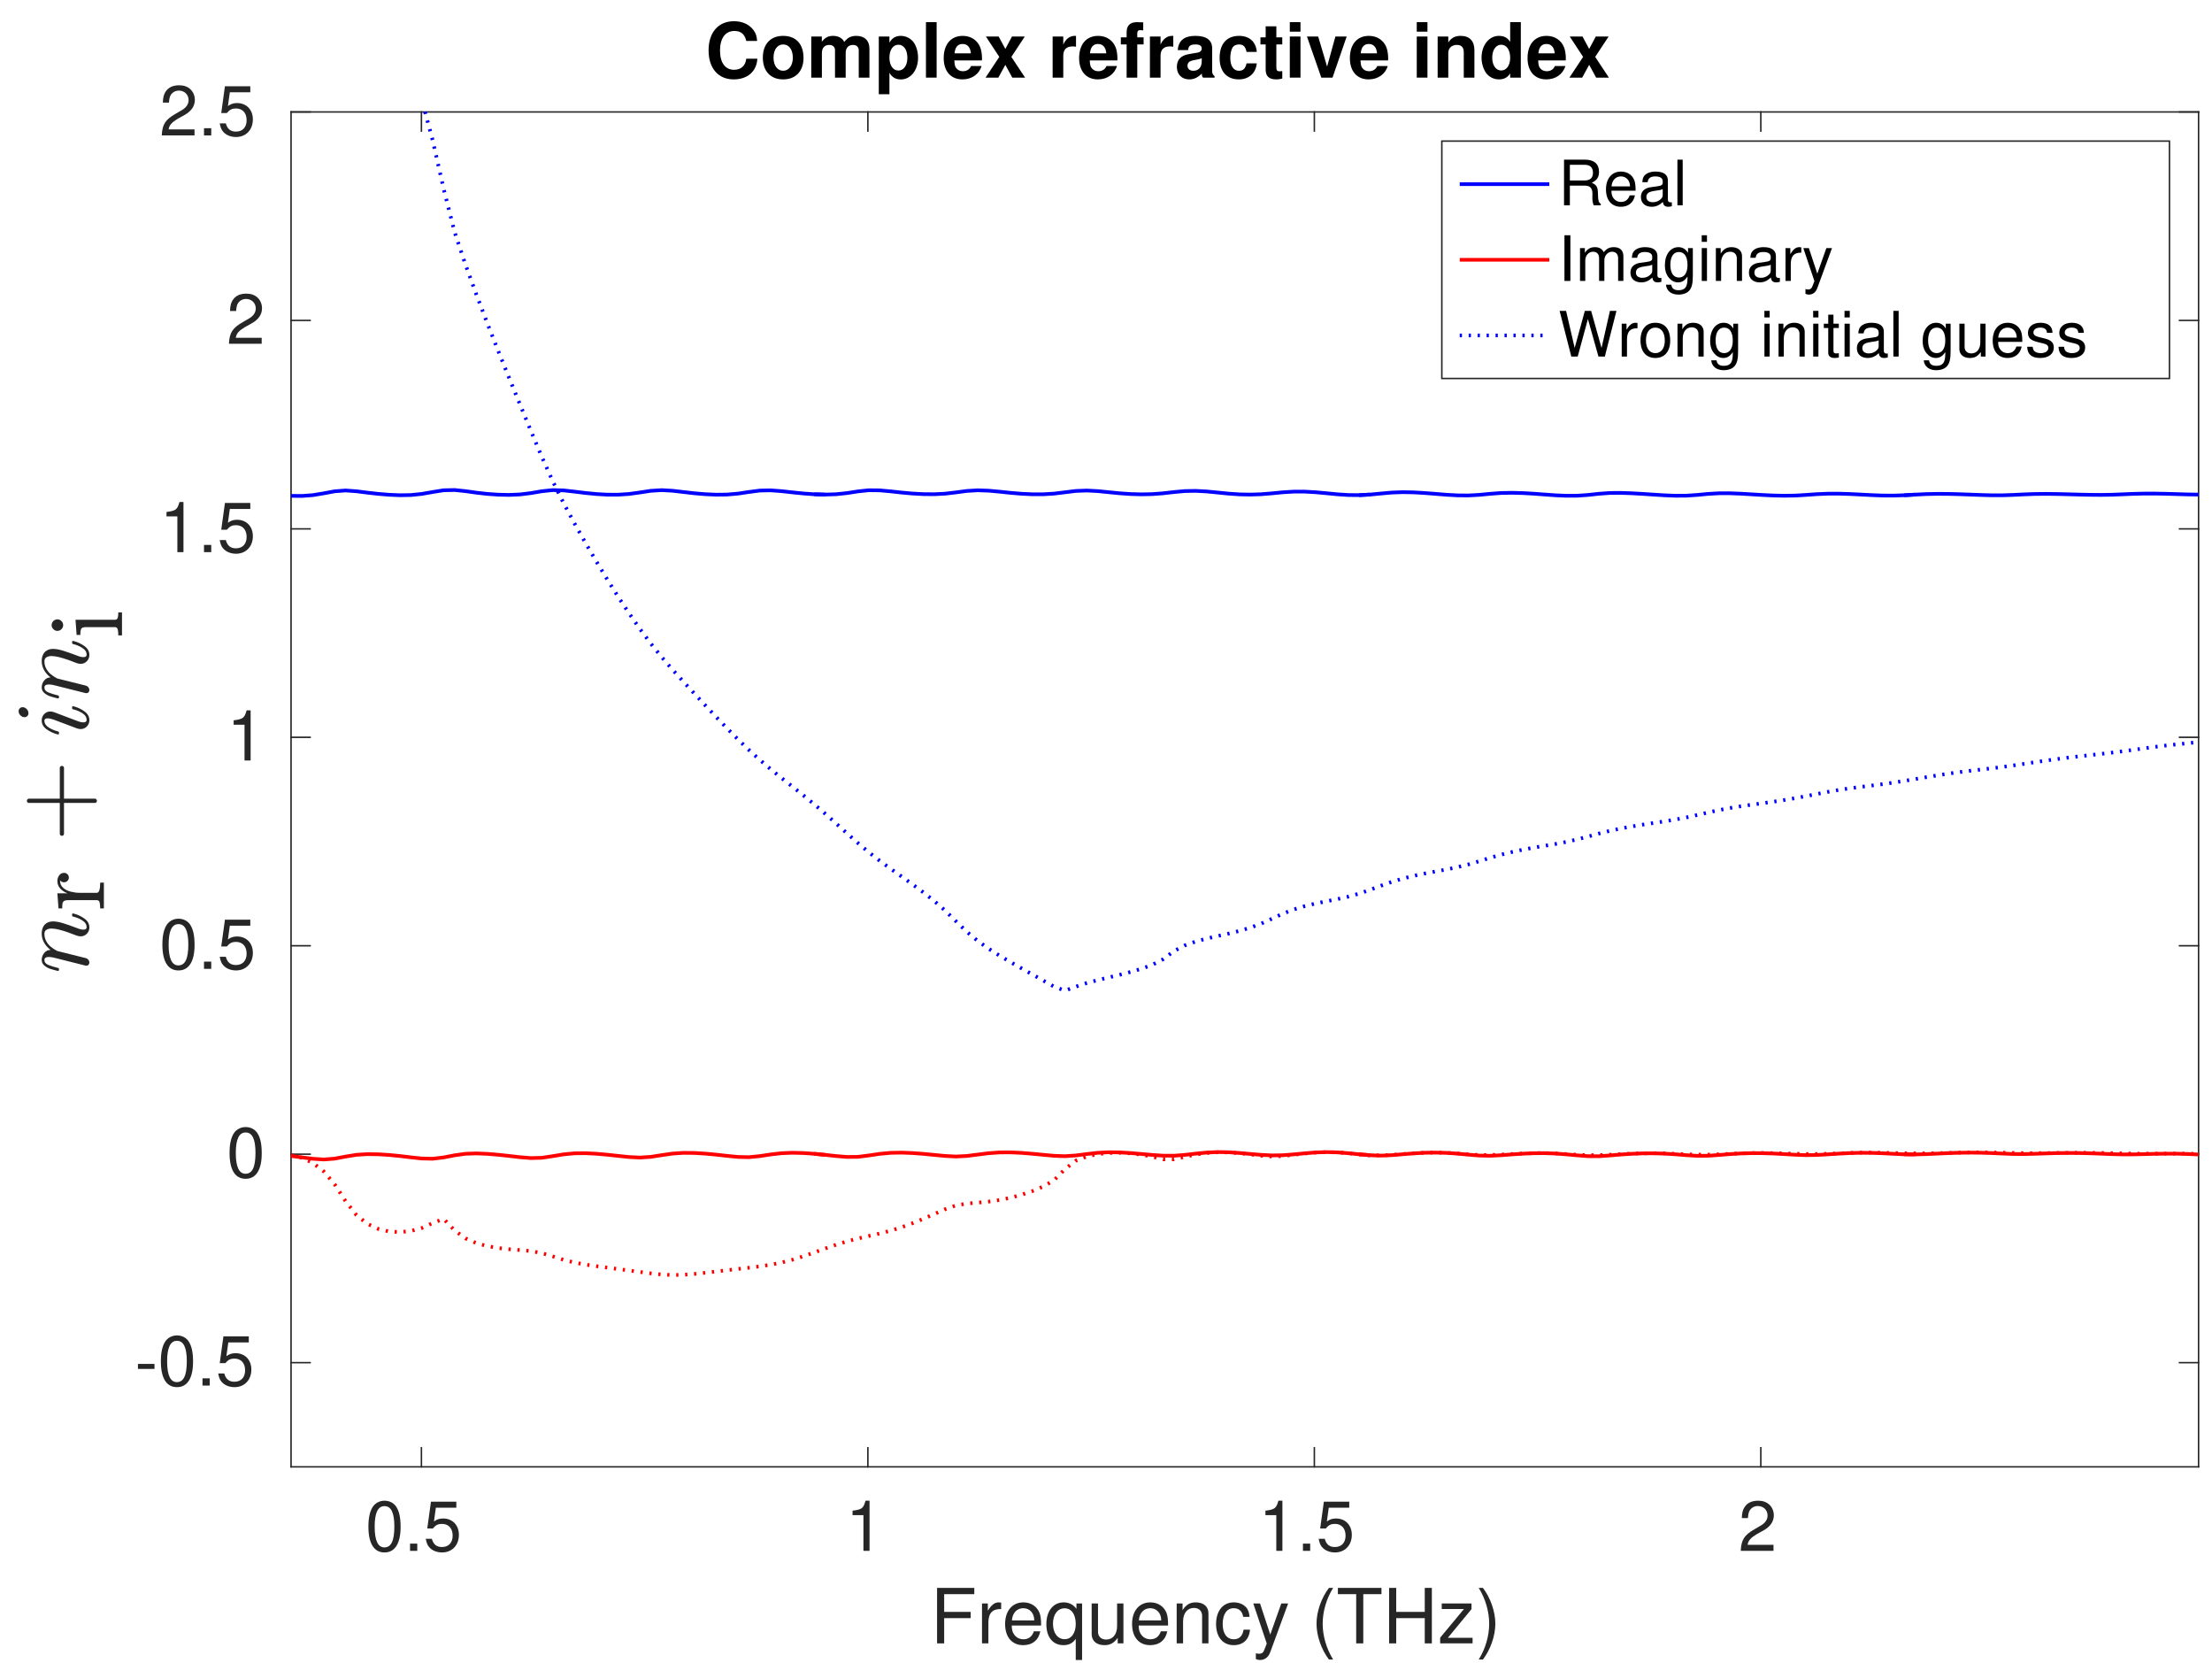 <?xml version="1.0" encoding="UTF-8"?>
<svg xmlns="http://www.w3.org/2000/svg" xmlns:xlink="http://www.w3.org/1999/xlink" width="741" height="557" viewBox="0 0 741 557">
<rect x="0" y="0" width="741" height="557" fill="#333333" stroke="none"/>
<defs>
<g>
<g id="glyph-0-0">
</g>
<g id="glyph-0-1">
<path d="M 6.391 -16.797 C 4.859 -16.797 3.469 -16.094 2.609 -14.969 C 1.531 -13.469 1 -11.25 1 -8.125 C 1 -2.469 2.859 0.531 6.391 0.531 C 9.875 0.531 11.781 -2.469 11.781 -8 C 11.781 -11.25 11.281 -13.422 10.188 -14.969 C 9.328 -16.125 7.953 -16.797 6.391 -16.797 Z M 6.391 -14.984 C 8.609 -14.984 9.688 -12.734 9.688 -8.172 C 9.688 -3.391 8.625 -1.156 6.344 -1.156 C 4.188 -1.156 3.094 -3.484 3.094 -8.109 C 3.094 -12.734 4.188 -14.984 6.391 -14.984 Z M 6.391 -14.984 "/>
</g>
<g id="glyph-0-2">
<path d="M 4.438 -2.422 L 2.016 -2.422 L 2.016 0 L 4.438 0 Z M 4.438 -2.422 "/>
</g>
<g id="glyph-0-3">
<path d="M 11.062 -16.469 L 2.562 -16.469 L 1.328 -7.5 L 3.203 -7.5 C 4.156 -8.641 4.953 -9.031 6.25 -9.031 C 8.469 -9.031 9.828 -7.531 9.828 -5.094 C 9.828 -2.719 8.469 -1.281 6.234 -1.281 C 4.438 -1.281 3.344 -2.188 2.859 -4.047 L 0.812 -4.047 C 1.094 -2.688 1.328 -2.047 1.812 -1.438 C 2.75 -0.188 4.422 0.531 6.281 0.531 C 9.609 0.531 11.922 -1.875 11.922 -5.359 C 11.922 -8.625 9.766 -10.844 6.609 -10.844 C 5.438 -10.844 4.516 -10.547 3.562 -9.844 L 4.203 -14.453 L 11.062 -14.453 Z M 11.062 -16.469 "/>
</g>
<g id="glyph-0-4">
<path d="M 6.016 -11.969 L 6.016 0 L 8.062 0 L 8.062 -16.797 L 6.719 -16.797 C 6 -14.219 5.531 -13.875 2.375 -13.453 L 2.375 -11.969 Z M 6.016 -11.969 "/>
</g>
<g id="glyph-0-5">
<path d="M 11.766 -2.016 L 3.094 -2.016 C 3.297 -3.422 4.047 -4.297 6.062 -5.531 L 8.391 -6.828 C 10.688 -8.109 11.875 -9.828 11.875 -11.891 C 11.875 -13.297 11.328 -14.594 10.344 -15.5 C 9.375 -16.375 8.156 -16.797 6.609 -16.797 C 4.516 -16.797 2.953 -16.062 2.047 -14.609 C 1.469 -13.734 1.203 -12.688 1.156 -10.984 L 3.203 -10.984 C 3.281 -12.125 3.422 -12.797 3.703 -13.359 C 4.234 -14.375 5.297 -15.016 6.531 -15.016 C 8.391 -15.016 9.781 -13.656 9.781 -11.844 C 9.781 -10.5 9.016 -9.344 7.562 -8.5 L 5.422 -7.25 C 1.969 -5.281 0.969 -3.688 0.797 -0.016 L 11.766 -0.016 Z M 11.766 -2.016 "/>
</g>
<g id="glyph-0-6">
<path d="M 6.609 -7.25 L 1.062 -7.25 L 1.062 -5.578 L 6.609 -5.578 Z M 6.609 -7.25 "/>
</g>
<g id="glyph-1-0">
</g>
<g id="glyph-1-1">
<path d="M 4.672 -8.453 L 13.547 -8.453 L 13.547 -10.547 L 4.672 -10.547 L 4.672 -16.484 L 14.766 -16.484 L 14.766 -18.578 L 2.297 -18.578 L 2.297 0 L 4.672 0 Z M 4.672 -8.453 "/>
</g>
<g id="glyph-1-2">
<path d="M 1.766 -13.359 L 1.766 0 L 3.906 0 L 3.906 -6.938 C 3.922 -10.141 5.25 -11.562 8.188 -11.5 L 8.188 -13.656 C 7.828 -13.703 7.625 -13.734 7.375 -13.734 C 6 -13.734 4.953 -12.922 3.719 -10.938 L 3.719 -13.359 Z M 1.766 -13.359 "/>
</g>
<g id="glyph-1-3">
<path d="M 13.078 -5.969 C 13.078 -8 12.922 -9.219 12.547 -10.219 C 11.672 -12.406 9.641 -13.734 7.141 -13.734 C 3.422 -13.734 1.016 -10.906 1.016 -6.5 C 1.016 -2.094 3.312 0.594 7.094 0.594 C 10.156 0.594 12.266 -1.141 12.797 -4.047 L 10.656 -4.047 C 10.078 -2.297 8.875 -1.375 7.172 -1.375 C 5.812 -1.375 4.672 -1.984 3.953 -3.109 C 3.438 -3.875 3.266 -4.641 3.234 -5.969 Z M 3.297 -7.703 C 3.469 -10.172 4.969 -11.781 7.109 -11.781 C 9.281 -11.781 10.781 -10.094 10.781 -7.703 Z M 3.297 -7.703 "/>
</g>
<g id="glyph-1-4">
<path d="M 12.625 5.562 L 12.625 -13.359 L 10.734 -13.359 L 10.734 -11.562 C 9.734 -12.969 8.234 -13.734 6.484 -13.734 C 2.953 -13.734 0.656 -10.859 0.656 -6.422 C 0.656 -2.094 2.828 0.594 6.375 0.594 C 8.234 0.594 9.516 -0.078 10.5 -1.531 L 10.5 5.562 Z M 6.781 -11.75 C 9.047 -11.75 10.5 -9.734 10.5 -6.5 C 10.5 -3.438 9.031 -1.406 6.781 -1.406 C 4.438 -1.406 2.875 -3.469 2.875 -6.578 C 2.875 -9.688 4.438 -11.75 6.781 -11.75 Z M 6.781 -11.75 "/>
</g>
<g id="glyph-1-5">
<path d="M 12.297 0 L 12.297 -13.359 L 10.172 -13.359 L 10.172 -5.781 C 10.172 -3.062 8.75 -1.281 6.531 -1.281 C 4.844 -1.281 3.781 -2.297 3.781 -3.906 L 3.781 -13.359 L 1.656 -13.359 L 1.656 -3.062 C 1.656 -0.844 3.312 0.594 5.922 0.594 C 7.875 0.594 9.125 -0.109 10.375 -1.859 L 10.375 0 Z M 12.297 0 "/>
</g>
<g id="glyph-1-6">
<path d="M 1.781 -13.359 L 1.781 0 L 3.922 0 L 3.922 -7.359 C 3.922 -10.094 5.359 -11.875 7.547 -11.875 C 9.234 -11.875 10.297 -10.859 10.297 -9.25 L 10.297 0 L 12.422 0 L 12.422 -10.094 C 12.422 -12.312 10.766 -13.734 8.188 -13.734 C 6.203 -13.734 4.922 -12.969 3.75 -11.109 L 3.75 -13.359 Z M 1.781 -13.359 "/>
</g>
<g id="glyph-1-7">
<path d="M 12.016 -8.875 C 11.906 -10.172 11.625 -11.016 11.125 -11.75 C 10.203 -13 8.594 -13.734 6.734 -13.734 C 3.109 -13.734 0.797 -10.875 0.797 -6.453 C 0.797 -2.141 3.078 0.594 6.703 0.594 C 9.891 0.594 11.906 -1.328 12.156 -4.594 L 10.016 -4.594 C 9.672 -2.453 8.562 -1.375 6.75 -1.375 C 4.406 -1.375 3.016 -3.281 3.016 -6.453 C 3.016 -9.781 4.391 -11.781 6.703 -11.781 C 8.484 -11.781 9.609 -10.734 9.875 -8.875 Z M 12.016 -8.875 "/>
</g>
<g id="glyph-1-8">
<path d="M 9.891 -13.359 L 6.203 -2.953 L 2.781 -13.359 L 0.516 -13.359 L 5.031 0.047 L 4.203 2.172 C 3.844 3.109 3.391 3.469 2.5 3.469 C 2.141 3.469 1.844 3.422 1.375 3.312 L 1.375 5.219 C 1.812 5.453 2.25 5.562 2.812 5.562 C 3.5 5.562 4.234 5.328 4.797 4.922 C 5.453 4.438 5.844 3.875 6.25 2.797 L 12.188 -13.359 Z M 9.891 -13.359 "/>
</g>
<g id="glyph-1-9">
</g>
<g id="glyph-1-10">
<path d="M 6.016 -18.578 C 3.469 -15.234 1.859 -10.594 1.859 -6.594 C 1.859 -2.578 3.469 2.062 6.016 5.406 L 7.422 5.406 C 5.172 1.766 3.922 -2.516 3.922 -6.594 C 3.922 -10.656 5.172 -14.953 7.422 -18.578 Z M 6.016 -18.578 "/>
</g>
<g id="glyph-1-11">
<path d="M 9.031 -16.484 L 15.125 -16.484 L 15.125 -18.578 L 0.531 -18.578 L 0.531 -16.484 L 6.656 -16.484 L 6.656 0 L 9.031 0 Z M 9.031 -16.484 "/>
</g>
<g id="glyph-1-12">
<path d="M 14.047 -8.453 L 14.047 0 L 16.422 0 L 16.422 -18.578 L 14.047 -18.578 L 14.047 -10.547 L 4.484 -10.547 L 4.484 -18.578 L 2.109 -18.578 L 2.109 0 L 4.484 0 L 4.484 -8.453 Z M 14.047 -8.453 "/>
</g>
<g id="glyph-1-13">
<path d="M 11.297 -13.359 L 1.328 -13.359 L 1.328 -11.5 L 8.766 -11.5 L 0.797 -1.906 L 0.797 0 L 11.656 0 L 11.656 -1.859 L 3.359 -1.859 L 11.297 -11.469 Z M 11.297 -13.359 "/>
</g>
<g id="glyph-1-14">
<path d="M 2.375 5.406 C 4.922 2.062 6.531 -2.578 6.531 -6.578 C 6.531 -10.594 4.922 -15.234 2.375 -18.578 L 0.969 -18.578 C 3.219 -14.938 4.469 -10.656 4.469 -6.578 C 4.469 -2.516 3.219 1.781 0.969 5.406 Z M 2.375 5.406 "/>
</g>
<g id="glyph-2-0">
<path d="M 0 -1.172 L -23.5 -1.172 L -23.5 -10.531 L 0 -10.531 Z M -1.172 -2.344 L -1.172 -9.359 L -22.328 -9.359 L -22.328 -2.344 Z M -1.172 -2.344 "/>
</g>
<g id="glyph-2-1">
<path d="M -0.609 -2.719 C -0.742 -2.719 -0.844 -2.727 -0.906 -2.75 L -11.422 -5.391 C -12.078 -5.555 -12.656 -5.641 -13.156 -5.641 C -14.164 -5.641 -14.672 -5.297 -14.672 -4.609 C -14.672 -3.879 -14.227 -3.332 -13.344 -2.969 C -12.469 -2.613 -11.359 -2.27 -10.016 -1.938 C -9.953 -1.938 -9.898 -1.898 -9.859 -1.828 C -9.816 -1.766 -9.797 -1.707 -9.797 -1.656 L -9.797 -1.234 C -9.797 -1.16 -9.836 -1.094 -9.922 -1.031 C -10.004 -0.977 -10.082 -0.953 -10.156 -0.953 C -11.176 -1.203 -12.039 -1.441 -12.75 -1.672 C -13.469 -1.91 -14.117 -2.281 -14.703 -2.781 C -15.285 -3.281 -15.578 -3.898 -15.578 -4.641 C -15.578 -5.523 -15.297 -6.305 -14.734 -6.984 C -14.18 -7.66 -13.473 -8 -12.609 -8 C -13.535 -8.695 -14.258 -9.516 -14.781 -10.453 C -15.312 -11.398 -15.578 -12.398 -15.578 -13.453 C -15.578 -14.285 -15.43 -15.004 -15.141 -15.609 C -14.859 -16.223 -14.426 -16.695 -13.844 -17.031 C -13.27 -17.375 -12.578 -17.547 -11.766 -17.547 C -10.805 -17.547 -9.645 -17.332 -8.281 -16.906 C -6.914 -16.477 -5.391 -15.941 -3.703 -15.297 C -2.93 -14.961 -2.223 -14.797 -1.578 -14.797 C -0.879 -14.797 -0.531 -15.066 -0.531 -15.609 C -0.531 -16.523 -1.023 -17.289 -2.016 -17.906 C -3.004 -18.52 -4.062 -18.953 -5.188 -19.203 C -5.32 -19.242 -5.391 -19.344 -5.391 -19.5 L -5.391 -19.906 C -5.391 -20 -5.359 -20.078 -5.297 -20.141 C -5.242 -20.203 -5.172 -20.234 -5.078 -20.234 C -5.055 -20.234 -5.02 -20.223 -4.969 -20.203 C -3.645 -19.879 -2.422 -19.316 -1.297 -18.516 C -0.172 -17.723 0.391 -16.727 0.391 -15.531 C 0.391 -14.707 0.109 -14.004 -0.453 -13.422 C -1.023 -12.836 -1.719 -12.547 -2.531 -12.547 C -2.969 -12.547 -3.426 -12.633 -3.906 -12.812 C -4.676 -13.113 -5.594 -13.457 -6.656 -13.844 C -7.727 -14.227 -8.75 -14.539 -9.719 -14.781 C -10.695 -15.031 -11.562 -15.156 -12.312 -15.156 C -12.957 -15.156 -13.508 -15.02 -13.969 -14.75 C -14.438 -14.477 -14.672 -14.023 -14.672 -13.391 C -14.672 -12.523 -14.477 -11.727 -14.094 -11 C -13.719 -10.281 -13.219 -9.648 -12.594 -9.109 C -11.969 -8.578 -11.223 -8.086 -10.359 -7.641 L -0.781 -5.25 C -0.457 -5.164 -0.18 -4.984 0.047 -4.703 C 0.273 -4.422 0.391 -4.109 0.391 -3.766 C 0.391 -3.484 0.297 -3.238 0.109 -3.031 C -0.066 -2.82 -0.305 -2.719 -0.609 -2.719 Z M -0.609 -2.719 "/>
</g>
<g id="glyph-2-2">
<path d="M -2.531 -2.75 C -2.969 -2.75 -3.426 -2.844 -3.906 -3.031 L -11.5 -5.891 C -12.352 -6.191 -13.055 -6.344 -13.609 -6.344 C -14.316 -6.344 -14.672 -6.086 -14.672 -5.578 C -14.672 -4.648 -14.191 -3.883 -13.234 -3.281 C -12.273 -2.676 -11.203 -2.227 -10.016 -1.938 C -9.867 -1.895 -9.797 -1.801 -9.797 -1.656 L -9.797 -1.234 C -9.797 -1.047 -9.906 -0.953 -10.125 -0.953 L -10.219 -0.953 C -11.625 -1.328 -12.867 -1.906 -13.953 -2.688 C -15.035 -3.469 -15.578 -4.453 -15.578 -5.641 C -15.578 -6.484 -15.301 -7.191 -14.75 -7.766 C -14.195 -8.348 -13.5 -8.641 -12.656 -8.641 C -12.219 -8.641 -11.758 -8.539 -11.281 -8.344 L -3.703 -5.484 C -2.922 -5.16 -2.211 -5 -1.578 -5 C -0.879 -5 -0.531 -5.27 -0.531 -5.812 C -0.531 -6.727 -1.02 -7.492 -2 -8.109 C -2.988 -8.723 -4.051 -9.156 -5.188 -9.406 C -5.32 -9.457 -5.391 -9.551 -5.391 -9.688 L -5.391 -10.109 C -5.391 -10.203 -5.359 -10.273 -5.297 -10.328 C -5.234 -10.391 -5.16 -10.422 -5.078 -10.422 C -5.055 -10.422 -5.02 -10.41 -4.969 -10.391 C -3.645 -10.066 -2.422 -9.504 -1.297 -8.703 C -0.172 -7.91 0.391 -6.926 0.391 -5.75 C 0.391 -4.914 0.109 -4.207 -0.453 -3.625 C -1.023 -3.039 -1.719 -2.75 -2.531 -2.75 Z M -21.359 -6.734 C -21.848 -6.734 -22.297 -6.938 -22.703 -7.344 C -23.109 -7.758 -23.312 -8.211 -23.312 -8.703 C -23.312 -9.109 -23.188 -9.438 -22.938 -9.688 C -22.688 -9.945 -22.375 -10.078 -22 -10.078 C -21.469 -10.078 -21.004 -9.867 -20.609 -9.453 C -20.211 -9.035 -20.016 -8.57 -20.016 -8.062 C -20.016 -7.688 -20.145 -7.367 -20.406 -7.109 C -20.664 -6.859 -20.984 -6.734 -21.359 -6.734 Z M -21.359 -6.734 "/>
</g>
<g id="glyph-3-0">
<path d="M 0 -1.172 L -23.5 -1.172 L -23.5 -10.531 L 0 -10.531 Z M -1.172 -2.344 L -1.172 -9.359 L -22.328 -9.359 L -22.328 -2.344 Z M -1.172 -2.344 "/>
</g>
<g id="glyph-3-1">
<path d="M 0 -0.906 L -1.234 -0.906 C -1.234 -1.707 -1.297 -2.367 -1.422 -2.891 C -1.555 -3.41 -1.867 -3.672 -2.359 -3.672 L -11.984 -3.672 C -12.609 -3.672 -13.062 -3.57 -13.344 -3.375 C -13.625 -3.188 -13.797 -2.914 -13.859 -2.562 C -13.922 -2.207 -13.953 -1.656 -13.953 -0.906 L -15.203 -0.906 L -15.578 -5.953 L -12.141 -5.953 C -13.16 -6.328 -13.988 -6.863 -14.625 -7.562 C -15.258 -8.27 -15.578 -9.117 -15.578 -10.109 C -15.578 -10.816 -15.367 -11.441 -14.953 -11.984 C -14.547 -12.535 -14.004 -12.812 -13.328 -12.812 C -12.898 -12.812 -12.523 -12.66 -12.203 -12.359 C -11.891 -12.055 -11.734 -11.68 -11.734 -11.234 C -11.734 -10.797 -11.891 -10.422 -12.203 -10.109 C -12.516 -9.805 -12.891 -9.656 -13.328 -9.656 C -13.953 -9.656 -14.398 -9.879 -14.672 -10.328 L -14.672 -10.109 C -14.672 -9.16 -14.32 -8.383 -13.625 -7.781 C -12.938 -7.176 -12.082 -6.75 -11.062 -6.5 C -10.039 -6.25 -9.066 -6.125 -8.141 -6.125 L -2.359 -6.125 C -1.609 -6.125 -1.234 -7.266 -1.234 -9.547 L 0 -9.547 Z M 0 -0.906 "/>
</g>
<g id="glyph-3-2">
<path d="M -8.109 -2.656 C -8.109 -2.457 -8.18 -2.297 -8.328 -2.172 C -8.473 -2.047 -8.633 -1.984 -8.812 -1.984 C -8.988 -1.984 -9.148 -2.047 -9.297 -2.172 C -9.441 -2.297 -9.516 -2.457 -9.516 -2.656 L -9.516 -13 L -19.922 -13 C -20.098 -13 -20.242 -13.066 -20.359 -13.203 C -20.484 -13.348 -20.547 -13.52 -20.547 -13.719 C -20.547 -13.883 -20.484 -14.039 -20.359 -14.188 C -20.242 -14.344 -20.098 -14.422 -19.922 -14.422 L -9.516 -14.422 L -9.516 -24.781 C -9.516 -24.945 -9.441 -25.094 -9.297 -25.219 C -9.148 -25.344 -8.988 -25.406 -8.812 -25.406 C -8.633 -25.406 -8.473 -25.344 -8.328 -25.219 C -8.18 -25.094 -8.109 -24.945 -8.109 -24.781 L -8.109 -14.422 L 2.297 -14.422 C 2.473 -14.422 2.617 -14.344 2.734 -14.188 C 2.859 -14.039 2.922 -13.883 2.922 -13.719 C 2.922 -13.52 2.859 -13.348 2.734 -13.203 C 2.617 -13.066 2.473 -13 2.297 -13 L -8.109 -13 Z M -8.109 -2.656 "/>
</g>
<g id="glyph-3-3">
<path d="M 0 -1.078 L -1.234 -1.078 C -1.234 -1.879 -1.297 -2.539 -1.422 -3.062 C -1.555 -3.582 -1.867 -3.844 -2.359 -3.844 L -11.984 -3.844 C -12.891 -3.844 -13.441 -3.664 -13.641 -3.312 C -13.848 -2.957 -13.953 -2.266 -13.953 -1.234 L -15.203 -1.234 L -15.578 -6.312 L -2.359 -6.312 C -1.867 -6.312 -1.555 -6.535 -1.422 -6.984 C -1.297 -7.43 -1.234 -8.031 -1.234 -8.781 L 0 -8.781 Z M -21.641 -2.578 C -22.148 -2.578 -22.598 -2.77 -22.984 -3.156 C -23.379 -3.551 -23.578 -4 -23.578 -4.5 C -23.578 -4.832 -23.488 -5.156 -23.312 -5.469 C -23.145 -5.781 -22.906 -6.02 -22.594 -6.188 C -22.289 -6.363 -21.973 -6.453 -21.641 -6.453 C -21.129 -6.453 -20.676 -6.254 -20.281 -5.859 C -19.895 -5.473 -19.703 -5.02 -19.703 -4.5 C -19.703 -4 -19.895 -3.551 -20.281 -3.156 C -20.676 -2.77 -21.129 -2.578 -21.641 -2.578 Z M -21.641 -2.578 "/>
</g>
<g id="glyph-4-0">
</g>
<g id="glyph-4-1">
<path d="M 17.391 -12.281 C 17.266 -13.891 16.938 -14.906 16.141 -15.953 C 14.719 -17.844 12.422 -18.891 9.641 -18.891 C 4.391 -18.891 1.125 -15.141 1.125 -9.125 C 1.125 -3.141 4.359 0.594 9.531 0.594 C 14.172 0.594 17.234 -2.094 17.469 -6.344 L 13.75 -6.344 C 13.484 -3.969 12.016 -2.625 9.641 -2.625 C 6.688 -2.625 4.953 -5.016 4.953 -9.078 C 4.953 -13.172 6.75 -15.625 9.766 -15.625 C 11.984 -15.625 13.234 -14.547 13.75 -12.281 Z M 17.391 -12.281 "/>
</g>
<g id="glyph-4-2">
<path d="M 7.672 -13.984 C 3.469 -13.984 0.891 -11.219 0.891 -6.703 C 0.891 -2.172 3.469 0.594 7.703 0.594 C 11.906 0.594 14.516 -2.172 14.516 -6.594 C 14.516 -11.266 11.984 -13.984 7.672 -13.984 Z M 7.703 -11.109 C 9.672 -11.109 10.938 -9.359 10.938 -6.656 C 10.938 -4.078 9.609 -2.297 7.703 -2.297 C 5.766 -2.297 4.469 -4.047 4.469 -6.703 C 4.469 -9.359 5.766 -11.109 7.703 -11.109 Z M 7.703 -11.109 "/>
</g>
<g id="glyph-4-3">
<path d="M 1.531 -13.766 L 1.531 0 L 5.094 0 L 5.094 -8.25 C 5.094 -9.969 6.016 -10.953 7.547 -10.953 C 8.75 -10.953 9.484 -10.266 9.484 -9.172 L 9.484 0 L 13.062 0 L 13.062 -8.25 C 13.062 -9.938 13.969 -10.953 15.5 -10.953 C 16.703 -10.953 17.438 -10.266 17.438 -9.172 L 17.438 0 L 21.016 0 L 21.016 -9.734 C 21.016 -12.406 19.375 -13.984 16.625 -13.984 C 14.859 -13.984 13.672 -13.375 12.594 -11.953 C 11.938 -13.25 10.562 -13.984 8.844 -13.984 C 7.266 -13.984 6.25 -13.484 5.078 -12.047 L 5.078 -13.766 Z M 1.531 -13.766 "/>
</g>
<g id="glyph-4-4">
<path d="M 5.047 -13.766 L 1.484 -13.766 L 1.484 5.562 L 5.047 5.562 L 5.047 -1.625 C 5.922 -0.109 7.141 0.609 8.875 0.609 C 12.188 0.609 14.641 -2.5 14.641 -6.672 C 14.641 -8.609 14.078 -10.547 13.156 -11.828 C 12.234 -13.125 10.531 -13.984 8.875 -13.984 C 7.141 -13.984 5.922 -13.25 5.047 -11.719 Z M 8.062 -11.016 C 9.875 -11.016 11.062 -9.281 11.062 -6.625 C 11.062 -4.109 9.844 -2.375 8.062 -2.375 C 6.25 -2.375 5.047 -4.109 5.047 -6.672 C 5.047 -9.281 6.25 -11.016 8.062 -11.016 Z M 8.062 -11.016 "/>
</g>
<g id="glyph-4-5">
<path d="M 5.281 -18.578 L 1.703 -18.578 L 1.703 0 L 5.281 0 Z M 5.281 -18.578 "/>
</g>
<g id="glyph-4-6">
<path d="M 13.359 -5.766 C 13.391 -6.062 13.391 -6.188 13.391 -6.375 C 13.391 -7.75 13.188 -9.016 12.859 -9.984 C 11.938 -12.484 9.719 -13.984 6.938 -13.984 C 2.984 -13.984 0.562 -11.141 0.562 -6.531 C 0.562 -2.109 2.953 0.594 6.859 0.594 C 9.938 0.594 12.438 -1.141 13.234 -3.875 L 9.719 -3.875 C 9.281 -2.781 8.281 -2.141 6.984 -2.141 C 5.969 -2.141 5.156 -2.578 4.641 -3.344 C 4.312 -3.844 4.188 -4.453 4.125 -5.766 Z M 4.188 -8.125 C 4.406 -10.25 5.297 -11.266 6.891 -11.266 C 8.516 -11.266 9.484 -10.172 9.672 -8.125 Z M 4.188 -8.125 "/>
</g>
<g id="glyph-4-7">
<path d="M 9.047 -6.938 L 13.547 -13.766 L 9.25 -13.766 L 7.031 -9.609 L 4.797 -13.766 L 0.516 -13.766 L 5 -6.938 L 0.406 0 L 4.688 0 L 7.031 -4.281 L 9.359 0 L 13.641 0 Z M 9.047 -6.938 "/>
</g>
<g id="glyph-4-8">
</g>
<g id="glyph-4-9">
<path d="M 1.609 -13.766 L 1.609 0 L 5.172 0 L 5.172 -7.312 C 5.172 -9.406 6.219 -10.453 8.312 -10.453 C 8.703 -10.453 8.953 -10.422 9.438 -10.344 L 9.438 -13.969 C 9.234 -13.984 9.156 -13.984 9 -13.984 C 7.375 -13.984 5.969 -12.922 5.172 -11.062 L 5.172 -13.766 Z M 1.609 -13.766 "/>
</g>
<g id="glyph-4-10">
<path d="M 7.984 -13.484 L 5.859 -13.484 L 5.859 -14.828 C 5.859 -15.547 6.172 -15.906 6.828 -15.906 C 7.172 -15.906 7.5 -15.875 7.859 -15.828 L 7.859 -18.5 C 7.094 -18.547 6.344 -18.578 5.812 -18.578 C 3.438 -18.578 2.297 -17.453 2.297 -15.141 L 2.297 -13.484 L 0.359 -13.484 L 0.359 -11.109 L 2.297 -11.109 L 2.297 0 L 5.859 0 L 5.859 -11.109 L 7.984 -11.109 Z M 7.984 -13.484 "/>
</g>
<g id="glyph-4-11">
<path d="M 13.359 -0.438 C 12.75 -1.016 12.547 -1.422 12.547 -2.109 L 12.547 -9.766 C 12.547 -12.562 10.641 -13.984 6.906 -13.984 C 3.188 -13.984 1.25 -12.406 1.016 -9.219 L 4.469 -9.219 C 4.641 -10.656 5.234 -11.109 6.984 -11.109 C 8.359 -11.109 9.047 -10.656 9.047 -9.734 C 9.047 -9.281 8.828 -8.891 8.438 -8.672 C 7.953 -8.406 7.953 -8.406 6.203 -8.125 L 4.766 -7.875 C 2.047 -7.422 0.719 -6.016 0.719 -3.547 C 0.719 -1.078 2.375 0.594 4.891 0.594 C 6.422 0.594 7.797 -0.047 9.078 -1.375 C 9.078 -0.656 9.156 -0.406 9.484 0 L 13.359 0 Z M 9.047 -5.531 C 9.047 -3.469 8.031 -2.297 6.219 -2.297 C 5.031 -2.297 4.281 -2.938 4.281 -3.953 C 4.281 -5.016 4.844 -5.531 6.328 -5.828 L 7.547 -6.062 C 8.484 -6.25 8.641 -6.297 9.047 -6.5 Z M 9.047 -5.531 "/>
</g>
<g id="glyph-4-12">
<path d="M 13.312 -8.609 C 13.062 -11.984 10.844 -13.984 7.375 -13.984 C 3.234 -13.984 0.859 -11.297 0.859 -6.594 C 0.859 -2.062 3.234 0.594 7.312 0.594 C 10.656 0.594 12.984 -1.484 13.312 -4.766 L 9.891 -4.766 C 9.453 -2.984 8.75 -2.297 7.312 -2.297 C 5.516 -2.297 4.438 -3.906 4.438 -6.594 C 4.438 -7.922 4.688 -9.125 5.125 -9.938 C 5.531 -10.703 6.328 -11.109 7.344 -11.109 C 8.797 -11.109 9.484 -10.422 9.891 -8.609 Z M 13.312 -8.609 "/>
</g>
<g id="glyph-4-13">
<path d="M 7.672 -13.484 L 5.688 -13.484 L 5.688 -17.172 L 2.109 -17.172 L 2.109 -13.484 L 0.359 -13.484 L 0.359 -11.109 L 2.109 -11.109 L 2.109 -2.656 C 2.109 -0.484 3.266 0.594 5.609 0.594 C 6.422 0.594 7.016 0.516 7.672 0.312 L 7.672 -2.188 C 7.312 -2.141 7.141 -2.109 6.859 -2.109 C 5.922 -2.109 5.688 -2.391 5.688 -3.625 L 5.688 -11.109 L 7.672 -11.109 Z M 7.672 -13.484 "/>
</g>
<g id="glyph-4-14">
<path d="M 5.281 -13.766 L 1.703 -13.766 L 1.703 0 L 5.281 0 Z M 5.281 -18.578 L 1.703 -18.578 L 1.703 -15.391 L 5.281 -15.391 Z M 5.281 -18.578 "/>
</g>
<g id="glyph-4-15">
<path d="M 8.922 0 L 13.672 -13.766 L 9.891 -13.766 L 7.109 -3.688 L 4.125 -13.766 L 0.359 -13.766 L 5.172 0 Z M 8.922 0 "/>
</g>
<g id="glyph-4-16">
<path d="M 1.609 -13.766 L 1.609 0 L 5.172 0 L 5.172 -8.25 C 5.172 -9.891 6.297 -10.953 8.062 -10.953 C 9.594 -10.953 10.359 -10.125 10.359 -8.484 L 10.359 0 L 13.922 0 L 13.922 -9.219 C 13.922 -12.281 12.266 -13.984 9.312 -13.984 C 7.453 -13.984 6.203 -13.328 5.172 -11.781 L 5.172 -13.766 Z M 1.609 -13.766 "/>
</g>
<g id="glyph-4-17">
<path d="M 10.328 0 L 13.891 0 L 13.891 -18.578 L 10.328 -18.578 L 10.328 -11.984 C 9.438 -13.359 8.266 -13.984 6.531 -13.984 C 3.234 -13.984 0.734 -10.828 0.734 -6.672 C 0.734 -4.812 1.297 -2.938 2.219 -1.609 C 3.156 -0.25 4.844 0.594 6.531 0.594 C 8.266 0.594 9.438 -0.031 10.328 -1.406 Z M 7.312 -11.016 C 9.125 -11.016 10.328 -9.281 10.328 -6.625 C 10.328 -4.125 9.109 -2.391 7.312 -2.391 C 5.531 -2.391 4.312 -4.156 4.312 -6.672 C 4.312 -9.25 5.531 -11.016 7.312 -11.016 Z M 7.312 -11.016 "/>
</g>
<g id="glyph-5-0">
</g>
<g id="glyph-5-1">
<path d="M 3.906 -6.594 L 8.953 -6.594 C 10.688 -6.594 11.469 -5.75 11.469 -3.859 L 11.438 -2.5 C 11.438 -1.547 11.609 -0.625 11.891 0 L 14.266 0 L 14.266 -0.484 C 13.531 -0.984 13.375 -1.531 13.328 -3.562 C 13.312 -6.078 12.922 -6.844 11.25 -7.547 C 12.984 -8.422 13.672 -9.438 13.672 -11.203 C 13.672 -13.844 12.031 -15.297 9.016 -15.297 L 1.953 -15.297 L 1.953 0 L 3.906 0 Z M 3.906 -8.312 L 3.906 -13.578 L 8.625 -13.578 C 9.719 -13.578 10.359 -13.406 10.844 -12.984 C 11.359 -12.547 11.641 -11.859 11.641 -10.953 C 11.641 -9.125 10.703 -8.312 8.625 -8.312 Z M 3.906 -8.312 "/>
</g>
<g id="glyph-5-2">
<path d="M 10.766 -4.906 C 10.766 -6.594 10.641 -7.594 10.328 -8.422 C 9.625 -10.219 7.938 -11.312 5.875 -11.312 C 2.812 -11.312 0.844 -8.984 0.844 -5.344 C 0.844 -1.719 2.734 0.484 5.844 0.484 C 8.359 0.484 10.094 -0.938 10.547 -3.344 L 8.781 -3.344 C 8.297 -1.891 7.312 -1.141 5.906 -1.141 C 4.781 -1.141 3.844 -1.641 3.25 -2.562 C 2.828 -3.188 2.688 -3.812 2.672 -4.906 Z M 2.703 -6.344 C 2.859 -8.375 4.094 -9.688 5.859 -9.688 C 7.641 -9.688 8.891 -8.312 8.891 -6.344 Z M 2.703 -6.344 "/>
</g>
<g id="glyph-5-3">
<path d="M 11.234 -1.031 C 11.047 -0.984 10.969 -0.984 10.859 -0.984 C 10.25 -0.984 9.906 -1.297 9.906 -1.844 L 9.906 -8.312 C 9.906 -10.266 8.484 -11.312 5.781 -11.312 C 4.156 -11.312 2.875 -10.844 2.125 -10.031 C 1.609 -9.469 1.406 -8.828 1.359 -7.75 L 3.125 -7.75 C 3.281 -9.094 4.078 -9.688 5.719 -9.688 C 7.312 -9.688 8.172 -9.109 8.172 -8.062 L 8.172 -7.594 C 8.141 -6.844 7.766 -6.562 6.344 -6.375 C 3.859 -6.062 3.484 -5.984 2.812 -5.703 C 1.531 -5.156 0.875 -4.203 0.875 -2.766 C 0.875 -0.781 2.266 0.484 4.5 0.484 C 5.875 0.484 7 0 8.234 -1.141 C 8.359 0 8.906 0.484 10.031 0.484 C 10.422 0.484 10.641 0.438 11.234 0.297 Z M 8.172 -3.469 C 8.172 -2.875 8 -2.516 7.469 -2.031 C 6.766 -1.391 5.906 -1.047 4.875 -1.047 C 3.5 -1.047 2.703 -1.703 2.703 -2.812 C 2.703 -3.969 3.469 -4.547 5.359 -4.828 C 7.219 -5.078 7.578 -5.156 8.172 -5.438 Z M 8.172 -3.469 "/>
</g>
<g id="glyph-5-4">
<path d="M 3.188 -15.297 L 1.422 -15.297 L 1.422 0 L 3.188 0 Z M 3.188 -15.297 "/>
</g>
<g id="glyph-5-5">
<path d="M 4.078 -15.297 L 2.094 -15.297 L 2.094 0 L 4.078 0 Z M 4.078 -15.297 "/>
</g>
<g id="glyph-5-6">
<path d="M 1.469 -11 L 1.469 0 L 3.234 0 L 3.234 -6.906 C 3.234 -8.5 4.391 -9.781 5.812 -9.781 C 7.125 -9.781 7.859 -8.984 7.859 -7.578 L 7.859 0 L 9.625 0 L 9.625 -6.906 C 9.625 -8.5 10.766 -9.781 12.203 -9.781 C 13.484 -9.781 14.234 -8.953 14.234 -7.578 L 14.234 0 L 16 0 L 16 -8.25 C 16 -10.219 14.875 -11.312 12.812 -11.312 C 11.344 -11.312 10.453 -10.875 9.422 -9.625 C 8.781 -10.812 7.891 -11.312 6.469 -11.312 C 5 -11.312 4.016 -10.766 3.094 -9.438 L 3.094 -11 Z M 1.469 -11 "/>
</g>
<g id="glyph-5-7">
<path d="M 8.484 -11 L 8.484 -9.406 C 7.609 -10.719 6.641 -11.312 5.25 -11.312 C 2.578 -11.312 0.734 -8.828 0.734 -5.312 C 0.734 -3.469 1.172 -2.125 2.125 -1 C 2.938 -0.047 3.984 0.484 5.125 0.484 C 6.453 0.484 7.391 -0.109 8.312 -1.484 L 8.312 -0.922 C 8.312 2.016 7.5 3.109 5.312 3.109 C 3.828 3.109 3.047 2.516 2.875 1.266 L 1.094 1.266 C 1.266 3.297 2.875 4.578 5.266 4.578 C 6.891 4.578 8.234 4.047 8.953 3.172 C 9.781 2.141 10.094 0.781 10.094 -1.797 L 10.094 -11 Z M 5.422 -9.688 C 7.266 -9.688 8.312 -8.141 8.312 -5.344 C 8.312 -2.688 7.25 -1.141 5.422 -1.141 C 3.609 -1.141 2.562 -2.703 2.562 -5.406 C 2.562 -8.094 3.609 -9.688 5.422 -9.688 Z M 5.422 -9.688 "/>
</g>
<g id="glyph-5-8">
<path d="M 3.156 -11 L 1.406 -11 L 1.406 0 L 3.156 0 Z M 3.156 -15.297 L 1.391 -15.297 L 1.391 -13.094 L 3.156 -13.094 Z M 3.156 -15.297 "/>
</g>
<g id="glyph-5-9">
<path d="M 1.469 -11 L 1.469 0 L 3.234 0 L 3.234 -6.062 C 3.234 -8.312 4.406 -9.781 6.219 -9.781 C 7.609 -9.781 8.484 -8.938 8.484 -7.625 L 8.484 0 L 10.234 0 L 10.234 -8.312 C 10.234 -10.141 8.859 -11.312 6.734 -11.312 C 5.109 -11.312 4.047 -10.688 3.094 -9.156 L 3.094 -11 Z M 1.469 -11 "/>
</g>
<g id="glyph-5-10">
<path d="M 1.453 -11 L 1.453 0 L 3.219 0 L 3.219 -5.703 C 3.234 -8.359 4.328 -9.531 6.734 -9.469 L 6.734 -11.25 C 6.453 -11.297 6.281 -11.312 6.062 -11.312 C 4.938 -11.312 4.078 -10.641 3.062 -9 L 3.062 -11 Z M 1.453 -11 "/>
</g>
<g id="glyph-5-11">
<path d="M 8.141 -11 L 5.109 -2.438 L 2.281 -11 L 0.422 -11 L 4.141 0.047 L 3.469 1.781 C 3.172 2.562 2.797 2.859 2.062 2.859 C 1.766 2.859 1.516 2.812 1.141 2.734 L 1.141 4.297 C 1.484 4.484 1.844 4.578 2.312 4.578 C 2.875 4.578 3.484 4.391 3.953 4.047 C 4.5 3.656 4.812 3.188 5.141 2.312 L 10.031 -11 Z M 8.141 -11 "/>
</g>
<g id="glyph-5-12">
<path d="M 15.625 0 L 19.516 -15.297 L 17.328 -15.297 L 14.516 -2.875 L 11.031 -15.297 L 8.922 -15.297 L 5.516 -2.875 L 2.641 -15.297 L 0.469 -15.297 L 4.391 0 L 6.531 0 L 9.953 -12.562 L 13.484 0 Z M 15.625 0 "/>
</g>
<g id="glyph-5-13">
<path d="M 5.719 -11.312 C 2.609 -11.312 0.75 -9.109 0.75 -5.406 C 0.75 -1.703 2.609 0.484 5.734 0.484 C 8.844 0.484 10.703 -1.719 10.703 -5.328 C 10.703 -9.156 8.906 -11.312 5.719 -11.312 Z M 5.734 -9.688 C 7.703 -9.688 8.891 -8.078 8.891 -5.344 C 8.891 -2.75 7.672 -1.141 5.734 -1.141 C 3.781 -1.141 2.578 -2.75 2.578 -5.406 C 2.578 -8.078 3.781 -9.688 5.734 -9.688 Z M 5.734 -9.688 "/>
</g>
<g id="glyph-5-14">
</g>
<g id="glyph-5-15">
<path d="M 5.328 -11 L 3.531 -11 L 3.531 -14.016 L 1.781 -14.016 L 1.781 -11 L 0.297 -11 L 0.297 -9.562 L 1.781 -9.562 L 1.781 -1.266 C 1.781 -0.125 2.547 0.484 3.906 0.484 C 4.375 0.484 4.75 0.438 5.328 0.328 L 5.328 -1.141 C 5.078 -1.062 4.844 -1.047 4.5 -1.047 C 3.734 -1.047 3.531 -1.266 3.531 -2.031 L 3.531 -9.562 L 5.328 -9.562 Z M 5.328 -11 "/>
</g>
<g id="glyph-5-16">
<path d="M 10.125 0 L 10.125 -11 L 8.375 -11 L 8.375 -4.766 C 8.375 -2.516 7.203 -1.047 5.375 -1.047 C 3.984 -1.047 3.109 -1.891 3.109 -3.203 L 3.109 -11 L 1.359 -11 L 1.359 -2.516 C 1.359 -0.688 2.734 0.484 4.875 0.484 C 6.484 0.484 7.516 -0.078 8.547 -1.531 L 8.547 0 Z M 10.125 0 "/>
</g>
<g id="glyph-5-17">
<path d="M 9.203 -7.938 C 9.172 -10.094 7.75 -11.312 5.203 -11.312 C 2.641 -11.312 0.984 -9.984 0.984 -7.953 C 0.984 -6.234 1.875 -5.406 4.469 -4.781 L 6.109 -4.391 C 7.328 -4.094 7.812 -3.656 7.812 -2.875 C 7.812 -1.828 6.781 -1.141 5.25 -1.141 C 4.312 -1.141 3.5 -1.406 3.062 -1.875 C 2.797 -2.188 2.672 -2.5 2.562 -3.281 L 0.719 -3.281 C 0.797 -0.734 2.219 0.484 5.109 0.484 C 7.875 0.484 9.641 -0.875 9.641 -3 C 9.641 -4.641 8.719 -5.547 6.531 -6.062 L 4.844 -6.469 C 3.422 -6.797 2.812 -7.266 2.812 -8.031 C 2.812 -9.062 3.719 -9.688 5.141 -9.688 C 6.547 -9.688 7.312 -9.094 7.344 -7.938 Z M 9.203 -7.938 "/>
</g>
</g>
<clipPath id="clip-0">
<path clip-rule="nonzero" d="M 0 0 L 740.977 0 L 740.977 557 L 0 557 Z M 0 0 "/>
</clipPath>
</defs>
<g clip-path="url(#clip-0)">
<path fill-rule="nonzero" fill="rgb(100%, 100%, 100%)" fill-opacity="1" d="M 0 0 L 740.977 0 L 740.977 557.012 L 0 557.012 Z M 0 0 "/>
</g>
<path fill-rule="nonzero" fill="rgb(100%, 100%, 100%)" fill-opacity="1" d="M 0 0 L 740.977 0 L 740.977 557.012 L 0 557.012 Z M 0 0 "/>
<path fill-rule="nonzero" fill="rgb(100%, 100%, 100%)" fill-opacity="1" d="M 97.496 491.039 L 736.477 491.039 L 736.477 37.484 L 97.496 37.484 Z M 97.496 491.039 "/>
<path fill="none" stroke-width="0.667" stroke-linecap="square" stroke-linejoin="round" stroke="rgb(14.899%, 14.899%, 14.899%)" stroke-opacity="1" stroke-miterlimit="10" d="M 129.999 654.998 L 981.999 654.998 " transform="matrix(0.75, 0, 0, 0.75, 0, 0)"/>
<path fill="none" stroke-width="0.667" stroke-linecap="square" stroke-linejoin="round" stroke="rgb(14.899%, 14.899%, 14.899%)" stroke-opacity="1" stroke-miterlimit="10" d="M 129.999 50 L 981.999 50 " transform="matrix(0.75, 0, 0, 0.75, 0, 0)"/>
<path fill="none" stroke-width="0.667" stroke-linecap="square" stroke-linejoin="round" stroke="rgb(14.899%, 14.899%, 14.899%)" stroke-opacity="1" stroke-miterlimit="10" d="M 188.23 654.998 L 188.23 646.479 " transform="matrix(0.75, 0, 0, 0.75, 0, 0)"/>
<path fill="none" stroke-width="0.667" stroke-linecap="square" stroke-linejoin="round" stroke="rgb(14.899%, 14.899%, 14.899%)" stroke-opacity="1" stroke-miterlimit="10" d="M 387.642 654.998 L 387.642 646.479 " transform="matrix(0.75, 0, 0, 0.75, 0, 0)"/>
<path fill="none" stroke-width="0.667" stroke-linecap="square" stroke-linejoin="round" stroke="rgb(14.899%, 14.899%, 14.899%)" stroke-opacity="1" stroke-miterlimit="10" d="M 587.06 654.998 L 587.06 646.479 " transform="matrix(0.75, 0, 0, 0.75, 0, 0)"/>
<path fill="none" stroke-width="0.667" stroke-linecap="square" stroke-linejoin="round" stroke="rgb(14.899%, 14.899%, 14.899%)" stroke-opacity="1" stroke-miterlimit="10" d="M 786.478 654.998 L 786.478 646.479 " transform="matrix(0.75, 0, 0, 0.75, 0, 0)"/>
<path fill="none" stroke-width="0.667" stroke-linecap="square" stroke-linejoin="round" stroke="rgb(14.899%, 14.899%, 14.899%)" stroke-opacity="1" stroke-miterlimit="10" d="M 188.23 50 L 188.23 58.52 " transform="matrix(0.75, 0, 0, 0.75, 0, 0)"/>
<path fill="none" stroke-width="0.667" stroke-linecap="square" stroke-linejoin="round" stroke="rgb(14.899%, 14.899%, 14.899%)" stroke-opacity="1" stroke-miterlimit="10" d="M 387.642 50 L 387.642 58.52 " transform="matrix(0.75, 0, 0, 0.75, 0, 0)"/>
<path fill="none" stroke-width="0.667" stroke-linecap="square" stroke-linejoin="round" stroke="rgb(14.899%, 14.899%, 14.899%)" stroke-opacity="1" stroke-miterlimit="10" d="M 587.06 50 L 587.06 58.52 " transform="matrix(0.75, 0, 0, 0.75, 0, 0)"/>
<path fill="none" stroke-width="0.667" stroke-linecap="square" stroke-linejoin="round" stroke="rgb(14.899%, 14.899%, 14.899%)" stroke-opacity="1" stroke-miterlimit="10" d="M 786.478 50 L 786.478 58.52 " transform="matrix(0.75, 0, 0, 0.75, 0, 0)"/>
<g fill="rgb(14.899%, 14.899%, 14.899%)" fill-opacity="1">
<use xlink:href="#glyph-0-1" x="122.417" y="519.379"/>
<use xlink:href="#glyph-0-2" x="135.344" y="519.379"/>
<use xlink:href="#glyph-0-3" x="141.807" y="519.379"/>
</g>
<g fill="rgb(14.899%, 14.899%, 14.899%)" fill-opacity="1">
<use xlink:href="#glyph-0-4" x="283.225" y="519.379"/>
</g>
<g fill="rgb(14.899%, 14.899%, 14.899%)" fill-opacity="1">
<use xlink:href="#glyph-0-4" x="421.533" y="519.379"/>
<use xlink:href="#glyph-0-2" x="434.46" y="519.379"/>
<use xlink:href="#glyph-0-3" x="440.923" y="519.379"/>
</g>
<g fill="rgb(14.899%, 14.899%, 14.899%)" fill-opacity="1">
<use xlink:href="#glyph-0-5" x="582.34" y="519.379"/>
</g>
<g fill="rgb(14.899%, 14.899%, 14.899%)" fill-opacity="1">
<use xlink:href="#glyph-1-1" x="311.616" y="550.365"/>
<use xlink:href="#glyph-1-2" x="327.196" y="550.365"/>
<use xlink:href="#glyph-1-3" x="335.687" y="550.365"/>
<use xlink:href="#glyph-1-4" x="349.864" y="550.365"/>
<use xlink:href="#glyph-1-5" x="364.042" y="550.365"/>
<use xlink:href="#glyph-1-3" x="378.22" y="550.365"/>
<use xlink:href="#glyph-1-6" x="392.397" y="550.365"/>
<use xlink:href="#glyph-1-7" x="406.575" y="550.365"/>
<use xlink:href="#glyph-1-8" x="419.324" y="550.365"/>
<use xlink:href="#glyph-1-9" x="432.074" y="550.365"/>
<use xlink:href="#glyph-1-10" x="439.163" y="550.365"/>
<use xlink:href="#glyph-1-11" x="447.654" y="550.365"/>
<use xlink:href="#glyph-1-12" x="463.234" y="550.365"/>
<use xlink:href="#glyph-1-13" x="481.644" y="550.365"/>
<use xlink:href="#glyph-1-14" x="494.394" y="550.365"/>
</g>
<path fill="none" stroke-width="0.667" stroke-linecap="square" stroke-linejoin="round" stroke="rgb(14.899%, 14.899%, 14.899%)" stroke-opacity="1" stroke-miterlimit="10" d="M 129.999 654.998 L 129.999 50 " transform="matrix(0.75, 0, 0, 0.75, 0, 0)"/>
<path fill="none" stroke-width="0.667" stroke-linecap="square" stroke-linejoin="round" stroke="rgb(14.899%, 14.899%, 14.899%)" stroke-opacity="1" stroke-miterlimit="10" d="M 981.999 654.998 L 981.999 50 " transform="matrix(0.75, 0, 0, 0.75, 0, 0)"/>
<path fill="none" stroke-width="0.667" stroke-linecap="square" stroke-linejoin="round" stroke="rgb(14.899%, 14.899%, 14.899%)" stroke-opacity="1" stroke-miterlimit="10" d="M 129.999 608.462 L 138.52 608.462 " transform="matrix(0.75, 0, 0, 0.75, 0, 0)"/>
<path fill="none" stroke-width="0.667" stroke-linecap="square" stroke-linejoin="round" stroke="rgb(14.899%, 14.899%, 14.899%)" stroke-opacity="1" stroke-miterlimit="10" d="M 129.999 515.386 L 138.52 515.386 " transform="matrix(0.75, 0, 0, 0.75, 0, 0)"/>
<path fill="none" stroke-width="0.667" stroke-linecap="square" stroke-linejoin="round" stroke="rgb(14.899%, 14.899%, 14.899%)" stroke-opacity="1" stroke-miterlimit="10" d="M 129.999 422.31 L 138.52 422.31 " transform="matrix(0.75, 0, 0, 0.75, 0, 0)"/>
<path fill="none" stroke-width="0.667" stroke-linecap="square" stroke-linejoin="round" stroke="rgb(14.899%, 14.899%, 14.899%)" stroke-opacity="1" stroke-miterlimit="10" d="M 129.999 329.229 L 138.52 329.229 " transform="matrix(0.75, 0, 0, 0.75, 0, 0)"/>
<path fill="none" stroke-width="0.667" stroke-linecap="square" stroke-linejoin="round" stroke="rgb(14.899%, 14.899%, 14.899%)" stroke-opacity="1" stroke-miterlimit="10" d="M 129.999 236.153 L 138.52 236.153 " transform="matrix(0.75, 0, 0, 0.75, 0, 0)"/>
<path fill="none" stroke-width="0.667" stroke-linecap="square" stroke-linejoin="round" stroke="rgb(14.899%, 14.899%, 14.899%)" stroke-opacity="1" stroke-miterlimit="10" d="M 129.999 143.077 L 138.52 143.077 " transform="matrix(0.75, 0, 0, 0.75, 0, 0)"/>
<path fill="none" stroke-width="0.667" stroke-linecap="square" stroke-linejoin="round" stroke="rgb(14.899%, 14.899%, 14.899%)" stroke-opacity="1" stroke-miterlimit="10" d="M 129.999 50 L 138.52 50 " transform="matrix(0.75, 0, 0, 0.75, 0, 0)"/>
<path fill="none" stroke-width="0.667" stroke-linecap="square" stroke-linejoin="round" stroke="rgb(14.899%, 14.899%, 14.899%)" stroke-opacity="1" stroke-miterlimit="10" d="M 981.999 608.462 L 973.478 608.462 " transform="matrix(0.75, 0, 0, 0.75, 0, 0)"/>
<path fill="none" stroke-width="0.667" stroke-linecap="square" stroke-linejoin="round" stroke="rgb(14.899%, 14.899%, 14.899%)" stroke-opacity="1" stroke-miterlimit="10" d="M 981.999 515.386 L 973.478 515.386 " transform="matrix(0.75, 0, 0, 0.75, 0, 0)"/>
<path fill="none" stroke-width="0.667" stroke-linecap="square" stroke-linejoin="round" stroke="rgb(14.899%, 14.899%, 14.899%)" stroke-opacity="1" stroke-miterlimit="10" d="M 981.999 422.31 L 973.478 422.31 " transform="matrix(0.75, 0, 0, 0.75, 0, 0)"/>
<path fill="none" stroke-width="0.667" stroke-linecap="square" stroke-linejoin="round" stroke="rgb(14.899%, 14.899%, 14.899%)" stroke-opacity="1" stroke-miterlimit="10" d="M 981.999 329.229 L 973.478 329.229 " transform="matrix(0.75, 0, 0, 0.75, 0, 0)"/>
<path fill="none" stroke-width="0.667" stroke-linecap="square" stroke-linejoin="round" stroke="rgb(14.899%, 14.899%, 14.899%)" stroke-opacity="1" stroke-miterlimit="10" d="M 981.999 236.153 L 973.478 236.153 " transform="matrix(0.75, 0, 0, 0.75, 0, 0)"/>
<path fill="none" stroke-width="0.667" stroke-linecap="square" stroke-linejoin="round" stroke="rgb(14.899%, 14.899%, 14.899%)" stroke-opacity="1" stroke-miterlimit="10" d="M 981.999 143.077 L 973.478 143.077 " transform="matrix(0.75, 0, 0, 0.75, 0, 0)"/>
<path fill="none" stroke-width="0.667" stroke-linecap="square" stroke-linejoin="round" stroke="rgb(14.899%, 14.899%, 14.899%)" stroke-opacity="1" stroke-miterlimit="10" d="M 981.999 50 L 973.478 50 " transform="matrix(0.75, 0, 0, 0.75, 0, 0)"/>
<g fill="rgb(14.899%, 14.899%, 14.899%)" fill-opacity="1">
<use xlink:href="#glyph-0-6" x="45.149" y="464.023"/>
<use xlink:href="#glyph-0-1" x="52.891" y="464.023"/>
<use xlink:href="#glyph-0-2" x="65.817" y="464.023"/>
<use xlink:href="#glyph-0-3" x="72.28" y="464.023"/>
</g>
<g fill="rgb(14.899%, 14.899%, 14.899%)" fill-opacity="1">
<use xlink:href="#glyph-0-1" x="75.898" y="394.245"/>
</g>
<g fill="rgb(14.899%, 14.899%, 14.899%)" fill-opacity="1">
<use xlink:href="#glyph-0-1" x="53.398" y="324.467"/>
<use xlink:href="#glyph-0-2" x="66.325" y="324.467"/>
<use xlink:href="#glyph-0-3" x="72.788" y="324.467"/>
</g>
<g fill="rgb(14.899%, 14.899%, 14.899%)" fill-opacity="1">
<use xlink:href="#glyph-0-4" x="75.898" y="254.689"/>
</g>
<g fill="rgb(14.899%, 14.899%, 14.899%)" fill-opacity="1">
<use xlink:href="#glyph-0-4" x="53.398" y="184.912"/>
<use xlink:href="#glyph-0-2" x="66.325" y="184.912"/>
<use xlink:href="#glyph-0-3" x="72.788" y="184.912"/>
</g>
<g fill="rgb(14.899%, 14.899%, 14.899%)" fill-opacity="1">
<use xlink:href="#glyph-0-5" x="75.898" y="115.134"/>
</g>
<g fill="rgb(14.899%, 14.899%, 14.899%)" fill-opacity="1">
<use xlink:href="#glyph-0-5" x="53.398" y="45.356"/>
<use xlink:href="#glyph-0-2" x="66.325" y="45.356"/>
<use xlink:href="#glyph-0-3" x="72.788" y="45.356"/>
</g>
<g fill="rgb(14.899%, 14.899%, 14.899%)" fill-opacity="1">
<use xlink:href="#glyph-2-1" x="29.549" y="326.127"/>
</g>
<g fill="rgb(14.899%, 14.899%, 14.899%)" fill-opacity="1">
<use xlink:href="#glyph-3-1" x="34.799" y="305.128"/>
</g>
<g fill="rgb(14.899%, 14.899%, 14.899%)" fill-opacity="1">
<use xlink:href="#glyph-3-2" x="29.549" y="281.902"/>
</g>
<g fill="rgb(14.899%, 14.899%, 14.899%)" fill-opacity="1">
<use xlink:href="#glyph-2-2" x="29.549" y="246.917"/>
</g>
<g fill="rgb(14.899%, 14.899%, 14.899%)" fill-opacity="1">
<use xlink:href="#glyph-2-1" x="29.549" y="234.864"/>
</g>
<g fill="rgb(14.899%, 14.899%, 14.899%)" fill-opacity="1">
<use xlink:href="#glyph-3-3" x="40.868" y="213.865"/>
</g>
<g fill="rgb(0%, 0%, 0%)" fill-opacity="1">
<use xlink:href="#glyph-4-1" x="236.243" y="25.995"/>
<use xlink:href="#glyph-4-2" x="254.653" y="25.995"/>
<use xlink:href="#glyph-4-3" x="270.234" y="25.995"/>
<use xlink:href="#glyph-4-4" x="292.902" y="25.995"/>
<use xlink:href="#glyph-4-5" x="308.482" y="25.995"/>
<use xlink:href="#glyph-4-6" x="315.571" y="25.995"/>
<use xlink:href="#glyph-4-7" x="329.749" y="25.995"/>
<use xlink:href="#glyph-4-8" x="343.926" y="25.995"/>
<use xlink:href="#glyph-4-9" x="351.015" y="25.995"/>
<use xlink:href="#glyph-4-6" x="360.934" y="25.995"/>
<use xlink:href="#glyph-4-10" x="375.112" y="25.995"/>
<use xlink:href="#glyph-4-9" x="383.603" y="25.995"/>
<use xlink:href="#glyph-4-11" x="393.522" y="25.995"/>
<use xlink:href="#glyph-4-12" x="407.7" y="25.995"/>
<use xlink:href="#glyph-4-13" x="421.877" y="25.995"/>
<use xlink:href="#glyph-4-14" x="430.369" y="25.995"/>
<use xlink:href="#glyph-4-15" x="437.457" y="25.995"/>
<use xlink:href="#glyph-4-6" x="451.635" y="25.995"/>
<use xlink:href="#glyph-4-8" x="465.812" y="25.995"/>
<use xlink:href="#glyph-4-14" x="472.901" y="25.995"/>
<use xlink:href="#glyph-4-16" x="479.99" y="25.995"/>
<use xlink:href="#glyph-4-17" x="495.57" y="25.995"/>
<use xlink:href="#glyph-4-6" x="511.15" y="25.995"/>
<use xlink:href="#glyph-4-7" x="525.328" y="25.995"/>
</g>
<path fill="none" stroke-width="1.64" stroke-linecap="butt" stroke-linejoin="round" stroke="rgb(0%, 0%, 100%)" stroke-opacity="1" stroke-miterlimit="10" d="M 129.999 221.407 L 134.869 221.459 L 139.739 221.094 L 144.603 220.287 L 149.473 219.38 L 154.343 219.015 L 159.213 219.364 L 164.078 219.984 L 168.948 220.531 L 173.818 220.933 L 178.688 221.136 L 183.553 221.047 L 188.423 220.547 L 193.292 219.693 L 198.162 218.921 L 203.027 218.807 L 207.897 219.312 L 212.767 219.995 L 217.632 220.547 L 222.502 220.886 L 227.372 220.995 L 232.242 220.787 L 237.106 220.188 L 241.976 219.359 L 246.846 218.848 L 251.716 218.984 L 256.581 219.526 L 261.451 220.125 L 266.321 220.599 L 271.191 220.875 L 276.055 220.891 L 280.925 220.573 L 285.795 219.906 L 290.665 219.166 L 295.53 218.864 L 300.4 219.14 L 305.27 219.703 L 310.135 220.266 L 315.005 220.677 L 319.875 220.891 L 324.744 220.834 L 329.609 220.417 L 334.479 219.687 L 339.349 219.052 L 344.219 218.953 L 349.084 219.317 L 353.954 219.854 L 358.824 220.354 L 363.694 220.703 L 368.558 220.839 " transform="matrix(0.75, 0, 0, 0.75, 0, 0)"/>
<path fill="none" stroke-width="1.64" stroke-linecap="butt" stroke-linejoin="round" stroke="rgb(0%, 0%, 100%)" stroke-opacity="1" stroke-miterlimit="10" d="M 363.694 220.703 L 368.558 220.839 L 373.428 220.688 L 378.298 220.182 L 383.168 219.422 L 388.033 218.911 L 392.903 218.963 L 397.773 219.401 L 402.638 219.937 L 407.507 220.375 L 412.377 220.641 L 417.247 220.688 L 422.112 220.443 L 426.982 219.87 L 431.852 219.218 L 436.722 218.932 L 441.587 219.104 L 446.457 219.552 L 451.327 220.063 L 456.196 220.474 L 461.061 220.709 L 465.931 220.709 L 470.801 220.417 L 475.671 219.818 L 480.536 219.224 L 485.406 219.041 L 490.276 219.291 L 495.14 219.776 L 500.01 220.261 L 504.88 220.599 L 509.75 220.74 L 514.615 220.641 L 519.485 220.276 L 524.355 219.719 L 529.225 219.276 L 534.09 219.187 L 538.959 219.453 L 543.829 219.927 L 548.699 220.417 L 553.564 220.75 L 558.434 220.849 L 563.304 220.688 L 568.174 220.292 L 573.039 219.812 L 577.909 219.521 L 582.779 219.526 L 587.643 219.802 L 592.513 220.25 L 597.383 220.724 L 602.253 221.042 L 607.118 221.089 L 611.988 220.839 " transform="matrix(0.75, 0, 0, 0.75, 0, 0)"/>
<path fill="none" stroke-width="1.64" stroke-linecap="butt" stroke-linejoin="round" stroke="rgb(0%, 0%, 100%)" stroke-opacity="1" stroke-miterlimit="10" d="M 607.118 221.089 L 611.988 220.839 L 616.858 220.37 L 621.728 219.937 L 626.592 219.766 L 631.462 219.859 L 636.332 220.146 L 641.202 220.531 L 646.067 220.922 L 650.937 221.193 L 655.807 221.24 L 660.677 220.974 L 665.542 220.505 L 670.411 220.141 L 675.281 220.047 L 680.146 220.172 L 685.016 220.448 L 689.886 220.813 L 694.756 221.162 L 699.621 221.376 L 704.491 221.35 L 709.361 221.006 L 714.231 220.474 L 719.095 220.125 L 723.965 220.089 L 728.835 220.261 L 733.705 220.537 L 738.57 220.86 L 743.44 221.167 L 748.31 221.36 L 753.18 221.329 L 758.044 221.006 L 762.914 220.542 L 767.784 220.266 L 772.649 220.261 L 777.519 220.448 L 782.389 220.735 L 787.259 221.026 L 792.124 221.256 L 796.994 221.36 L 801.863 221.282 L 806.733 220.995 L 811.598 220.646 L 816.468 220.448 L 821.338 220.443 L 826.208 220.589 L 831.073 220.828 L 835.943 221.084 L 840.813 221.266 L 845.683 221.292 L 850.547 221.136 L 855.417 220.865 " transform="matrix(0.75, 0, 0, 0.75, 0, 0)"/>
<path fill="none" stroke-width="1.64" stroke-linecap="butt" stroke-linejoin="round" stroke="rgb(0%, 0%, 100%)" stroke-opacity="1" stroke-miterlimit="10" d="M 850.547 221.136 L 855.417 220.865 L 860.287 220.625 L 865.152 220.521 L 870.022 220.547 L 874.892 220.667 L 879.762 220.839 L 884.626 221.021 L 889.496 221.152 L 894.366 221.157 L 899.236 220.995 L 904.101 220.75 L 908.971 220.578 L 913.841 220.531 L 918.711 220.589 L 923.576 220.709 L 928.446 220.839 L 933.315 220.948 L 938.185 220.99 L 943.05 220.917 L 947.92 220.729 L 952.79 220.526 L 957.655 220.406 L 962.525 220.401 L 967.395 220.49 L 972.265 220.636 L 977.129 220.776 L 981.999 220.849 " transform="matrix(0.75, 0, 0, 0.75, 0, 0)"/>
<path fill="none" stroke-width="1.64" stroke-linecap="butt" stroke-linejoin="round" stroke="rgb(100%, 0%, 0%)" stroke-opacity="1" stroke-miterlimit="10" d="M 129.999 516.178 L 134.869 516.804 L 139.739 517.434 L 144.603 517.741 L 149.473 517.372 L 154.343 516.449 L 159.213 515.657 L 164.078 515.355 L 168.948 515.428 L 173.818 515.725 L 178.688 516.204 L 183.553 516.793 L 188.423 517.309 L 193.292 517.413 L 198.162 516.824 L 203.027 515.876 L 207.897 515.199 L 212.767 515.032 L 217.632 515.23 L 222.502 515.636 L 227.372 516.157 L 232.242 516.725 L 237.106 517.116 L 241.976 516.991 L 246.846 516.267 L 251.716 515.454 L 256.581 514.99 L 261.451 514.938 L 266.321 515.183 L 271.191 515.61 L 276.055 516.137 L 280.925 516.647 L 285.795 516.892 L 290.665 516.574 L 295.53 515.808 L 300.4 515.11 L 305.27 514.787 L 310.135 514.834 L 315.005 515.126 L 319.875 515.584 L 324.744 516.131 L 329.609 516.606 L 334.479 516.715 L 339.349 516.241 L 344.219 515.496 L 349.084 514.943 L 353.954 514.745 L 358.824 514.865 L 363.694 515.204 L 368.558 515.678 " transform="matrix(0.75, 0, 0, 0.75, 0, 0)"/>
<path fill="none" stroke-width="1.64" stroke-linecap="butt" stroke-linejoin="round" stroke="rgb(100%, 0%, 0%)" stroke-opacity="1" stroke-miterlimit="10" d="M 363.694 515.204 L 368.558 515.678 L 373.428 516.21 L 378.298 516.611 L 383.168 516.564 L 388.033 515.959 L 392.903 515.235 L 397.773 514.777 L 402.638 514.683 L 407.507 514.87 L 412.377 515.235 L 417.247 515.699 L 422.112 516.168 L 426.982 516.418 L 431.852 516.173 L 436.722 515.548 L 441.587 514.943 L 446.457 514.6 L 451.327 514.568 L 456.196 514.792 L 461.061 515.183 L 465.931 515.657 L 470.801 516.1 L 475.671 516.277 L 480.536 515.949 L 485.406 515.319 L 490.276 514.766 L 495.14 514.516 L 500.01 514.579 L 504.88 514.865 L 509.75 515.277 L 514.615 515.709 L 519.485 516.043 L 524.355 516.069 L 529.225 515.694 L 534.09 515.131 L 538.959 514.652 L 543.829 514.428 L 548.699 514.516 L 553.564 514.839 L 558.434 515.272 L 563.304 515.683 L 568.174 515.928 L 573.039 515.84 L 577.909 515.459 L 582.779 514.99 L 587.643 514.61 L 592.513 514.448 L 597.383 514.573 L 602.253 514.949 L 607.118 515.428 L 611.988 515.85 " transform="matrix(0.75, 0, 0, 0.75, 0, 0)"/>
<path fill="none" stroke-width="1.64" stroke-linecap="butt" stroke-linejoin="round" stroke="rgb(100%, 0%, 0%)" stroke-opacity="1" stroke-miterlimit="10" d="M 607.118 515.428 L 611.988 515.85 L 616.858 516.012 L 621.728 515.808 L 626.592 515.407 L 631.462 515.016 L 636.332 514.745 L 641.202 514.667 L 646.067 514.798 L 650.937 515.126 L 655.807 515.579 L 660.677 515.986 L 665.542 516.09 L 670.411 515.845 L 675.281 515.48 L 680.146 515.152 L 685.016 514.949 L 689.886 514.912 L 694.756 515.089 L 699.621 515.449 L 704.491 515.902 L 709.361 516.272 L 714.231 516.288 L 719.095 515.939 L 723.965 515.522 L 728.835 515.204 L 733.705 515.022 L 738.57 514.99 L 743.44 515.126 L 748.31 515.428 L 753.18 515.819 L 758.044 516.116 L 762.914 516.074 L 767.784 515.735 L 772.649 515.345 L 777.519 515.053 L 782.389 514.907 L 787.259 514.928 L 792.124 515.079 L 796.994 515.339 L 801.863 515.631 L 806.733 515.808 L 811.598 515.725 L 816.468 515.449 L 821.338 515.136 L 826.208 514.886 L 831.073 514.761 L 835.943 514.792 L 840.813 514.959 L 845.683 515.214 L 850.547 515.433 L 855.417 515.485 " transform="matrix(0.75, 0, 0, 0.75, 0, 0)"/>
<path fill="none" stroke-width="1.64" stroke-linecap="butt" stroke-linejoin="round" stroke="rgb(100%, 0%, 0%)" stroke-opacity="1" stroke-miterlimit="10" d="M 850.547 515.433 L 855.417 515.485 L 860.287 515.355 L 865.152 515.131 L 870.022 514.907 L 874.892 514.751 L 879.762 514.678 L 884.626 514.725 L 889.496 514.876 L 894.366 515.1 L 899.236 515.287 L 904.101 515.319 L 908.971 515.194 L 913.841 515.027 L 918.711 514.891 L 923.576 514.834 L 928.446 514.86 L 933.315 514.969 L 938.185 515.147 L 943.05 515.345 L 947.92 515.47 L 952.79 515.459 L 957.655 515.35 L 962.525 515.22 L 967.395 515.147 L 972.265 515.162 L 977.129 515.287 L 981.999 515.517 " transform="matrix(0.75, 0, 0, 0.75, 0, 0)"/>
<path fill="none" stroke-width="1.64" stroke-linecap="butt" stroke-linejoin="bevel" stroke="rgb(0%, 0%, 100%)" stroke-opacity="1" stroke-dasharray="1 3" stroke-miterlimit="1" d="M 189.844 49.938 L 193.292 62.813 L 198.162 84.343 L 203.027 103.539 L 207.897 118.134 L 212.767 131.504 L 217.632 144.285 L 222.502 156.645 L 227.372 168.697 L 232.242 180.567 L 237.106 192.353 L 241.976 203.925 L 246.846 214.779 L 251.716 224.617 L 256.581 233.683 L 261.451 242.306 L 266.321 250.633 L 271.191 258.673 L 276.055 266.4 L 280.925 273.789 L 285.795 280.792 L 290.665 287.336 L 295.53 293.396 L 300.4 299.039 L 305.27 304.416 L 310.135 309.705 L 315.005 314.957 L 319.875 320.152 L 324.744 325.232 L 329.609 330.151 L 334.479 334.851 L 339.349 339.29 L 344.219 343.459 L 349.084 347.408 L 353.954 351.254 L 358.824 355.136 L 363.694 359.148 L 368.558 363.332 L 373.428 367.672 L 378.298 372.091 L 383.168 376.426 L 388.033 380.537 L 392.903 384.351 L 397.773 387.905 L 402.638 391.344 L 407.507 394.819 L 412.377 398.435 L 417.247 402.286 L 422.112 406.559 L 426.982 411.363 L 431.852 416.099 L 436.722 420.158 L 441.587 423.628 L 446.457 426.718 L 451.327 429.589 L 456.196 432.356 L 461.061 435.092 L 465.931 437.817 L 470.801 440.568 L 475.671 442.355 L 480.536 440.558 L 485.406 438.958 L 490.276 437.65 L 495.14 436.478 L 500.01 435.3 L 504.88 434.034 L 509.75 432.601 L 514.615 430.861 L 519.485 428.344 L 524.355 424.691 L 529.225 422.143 L 534.09 420.414 L 538.959 419.095 L 543.829 417.98 L 548.699 416.896 L 553.564 415.682 L 558.434 414.234 L 563.304 412.436 L 568.174 410.216 L 573.039 407.95 L 577.909 406.09 L 582.779 404.62 L 587.643 403.438 L 592.513 402.437 L 597.383 401.478 L 602.253 400.374 L 607.118 398.998 L 611.988 397.32 L 616.858 395.476 L 621.728 393.751 L 626.592 392.297 L 631.462 391.089 L 636.332 390.057 L 641.202 389.14 L 646.067 388.233 L 650.937 387.222 L 655.807 386.008 L 660.677 384.565 L 665.542 383.043 L 670.411 381.657 L 675.281 380.454 L 680.146 379.412 L 685.016 378.5 L 689.886 377.687 L 694.756 376.864 L 699.621 375.931 L 704.491 374.811 L 709.361 373.524 L 714.231 372.19 L 719.095 370.976 L 723.965 369.934 L 728.835 369.037 L 733.705 368.235 L 738.57 367.49 L 743.44 366.755 L 748.31 365.953 L 753.18 365.01 L 758.044 363.931 L 762.914 362.8 L 767.784 361.732 L 772.649 360.805 L 777.519 360.018 L 782.389 359.325 L 787.259 358.668 L 792.124 357.981 L 796.994 357.23 L 801.863 356.402 L 806.733 355.49 L 811.598 354.531 L 816.468 353.593 L 821.338 352.739 L 826.208 351.999 L 831.073 351.363 L 835.943 350.78 L 840.813 350.16 L 845.683 349.467 L 850.547 348.695 L 855.417 347.883 L 860.287 347.054 L 865.152 346.247 L 870.022 345.491 L 874.892 344.808 L 879.762 344.199 L 884.626 343.641 L 889.496 343.084 L 894.366 342.479 L 899.236 341.802 L 904.101 341.072 L 908.971 340.333 L 913.841 339.619 L 918.711 338.952 L 923.576 338.332 L 928.446 337.759 L 938.185 336.664 L 943.05 336.102 L 947.92 335.492 L 952.79 334.835 L 957.655 334.158 L 962.525 333.501 L 967.395 332.902 L 972.265 332.371 L 977.129 331.871 L 981.999 331.365 " transform="matrix(0.75, 0, 0, 0.75, 0, 0)"/>
<path fill="none" stroke-width="1.64" stroke-linecap="butt" stroke-linejoin="bevel" stroke="rgb(100%, 0%, 0%)" stroke-opacity="1" stroke-dasharray="1 3" stroke-miterlimit="1" d="M 129.999 515.845 L 134.869 516.96 L 139.739 519.299 L 144.603 523.082 L 149.473 528.819 L 154.343 536.333 L 159.213 542.591 L 164.078 546.478 L 168.948 548.744 L 173.818 549.901 L 178.688 550.177 L 183.553 549.661 L 188.423 548.338 L 193.292 546.118 L 198.162 544.274 L 203.027 549.406 L 207.897 552.96 L 212.767 555.091 L 217.632 556.425 L 222.502 557.279 L 227.372 557.816 L 232.242 558.186 L 237.106 558.639 L 241.976 559.546 L 246.846 560.999 L 251.716 562.537 L 256.581 563.756 L 261.451 564.663 L 266.321 565.382 L 271.191 566.028 L 276.055 566.658 L 280.925 567.304 L 285.795 567.961 L 290.665 568.596 L 295.53 569.102 L 300.4 569.336 L 305.27 569.232 L 310.135 568.852 L 315.005 568.326 L 324.744 567.19 L 329.609 566.637 L 334.479 566.08 L 339.349 565.475 L 344.219 564.735 L 349.084 563.761 L 353.954 562.495 L 358.824 560.968 L 363.694 559.264 L 368.558 557.503 L 373.428 555.815 L 378.298 554.314 L 383.168 553.033 L 388.033 551.917 L 392.903 550.808 L 397.773 549.541 L 402.638 548.015 L 407.507 546.233 L 412.377 544.253 L 417.247 542.132 L 422.112 539.98 L 426.982 538.261 L 431.852 537.427 L 436.722 537.021 L 441.587 536.552 L 446.457 535.843 L 451.327 534.832 L 456.196 533.519 L 461.061 531.888 L 465.931 529.84 L 470.801 527.016 L 475.671 522.051 L 480.536 518.278 L 485.406 516.434 L 490.276 515.36 L 495.14 514.834 L 500.01 514.735 L 504.88 514.996 L 509.75 515.574 L 514.615 516.486 L 519.485 517.684 L 524.355 517.695 L 529.225 516.522 L 534.09 515.532 L 538.959 514.86 L 543.829 514.537 L 548.699 514.584 L 553.564 514.917 L 558.434 515.454 L 563.304 516.058 L 568.174 516.418 L 573.039 516.194 L 577.909 515.631 L 582.779 515.074 L 587.643 514.652 L 592.513 514.469 L 597.383 514.584 L 602.253 514.954 L 607.118 515.449 L 611.988 515.85 L 616.858 515.939 L 621.728 515.699 L 626.592 515.319 L 631.462 514.969 L 636.332 514.725 L 641.202 514.646 L 646.067 514.766 L 650.937 515.063 L 655.807 515.444 L 660.677 515.725 L 665.542 515.741 L 670.411 515.553 L 675.281 515.303 L 680.146 515.074 L 685.016 514.912 L 689.886 514.886 L 694.756 515.032 L 699.621 515.319 L 704.491 515.631 L 709.361 515.829 L 714.231 515.808 L 719.095 515.61 L 723.965 515.355 L 728.835 515.136 L 733.705 514.996 L 738.57 514.943 L 743.44 515.016 L 748.31 515.204 L 753.18 515.433 L 758.044 515.59 L 762.914 515.584 L 767.784 515.433 L 772.649 515.209 L 777.519 514.996 L 782.389 514.87 L 787.259 514.85 L 792.124 514.917 L 796.994 515.042 L 801.863 515.178 L 806.733 515.282 L 811.598 515.293 L 816.468 515.199 L 821.338 515.027 L 826.208 514.834 L 831.073 514.699 L 835.943 514.667 L 840.813 514.74 L 845.683 514.855 L 850.547 514.954 L 855.417 515.006 L 860.287 515.001 L 865.152 514.938 L 870.022 514.824 L 874.892 514.693 L 879.762 514.589 L 884.626 514.553 L 889.496 514.594 L 894.366 514.704 L 899.236 514.824 L 904.101 514.902 L 908.971 514.917 L 913.841 514.886 L 918.711 514.829 L 923.576 514.777 L 928.446 514.745 L 933.315 514.756 L 938.185 514.808 L 943.05 514.902 L 947.92 515.011 L 952.79 515.11 L 957.655 515.157 L 962.525 515.152 L 967.395 515.121 L 972.265 515.105 L 977.129 515.147 L 981.999 515.24 " transform="matrix(0.75, 0, 0, 0.75, 0, 0)"/>
<path fill-rule="nonzero" fill="rgb(100%, 100%, 100%)" fill-opacity="1" d="M 482.984 126.695 L 482.984 47.23 L 726.727 47.23 L 726.727 126.695 Z M 482.984 126.695 "/>
<g fill="rgb(0%, 0%, 0%)" fill-opacity="1">
<use xlink:href="#glyph-5-1" x="521.984" y="68.766"/>
<use xlink:href="#glyph-5-2" x="537.145" y="68.766"/>
<use xlink:href="#glyph-5-3" x="548.821" y="68.766"/>
<use xlink:href="#glyph-5-4" x="560.497" y="68.766"/>
</g>
<path fill="none" stroke-width="1.64" stroke-linecap="butt" stroke-linejoin="round" stroke="rgb(0%, 0%, 100%)" stroke-opacity="1" stroke-miterlimit="10" d="M 651.999 82.228 L 692.001 82.228 " transform="matrix(0.75, 0, 0, 0.75, 0, 0)"/>
<g fill="rgb(0%, 0%, 0%)" fill-opacity="1">
<use xlink:href="#glyph-5-5" x="521.984" y="94.085"/>
<use xlink:href="#glyph-5-6" x="527.822" y="94.085"/>
<use xlink:href="#glyph-5-3" x="545.314" y="94.085"/>
<use xlink:href="#glyph-5-7" x="556.99" y="94.085"/>
<use xlink:href="#glyph-5-8" x="568.665" y="94.085"/>
<use xlink:href="#glyph-5-9" x="573.327" y="94.085"/>
<use xlink:href="#glyph-5-3" x="585.003" y="94.085"/>
<use xlink:href="#glyph-5-10" x="596.678" y="94.085"/>
<use xlink:href="#glyph-5-11" x="603.671" y="94.085"/>
</g>
<path fill="none" stroke-width="1.64" stroke-linecap="butt" stroke-linejoin="round" stroke="rgb(100%, 0%, 0%)" stroke-opacity="1" stroke-miterlimit="10" d="M 651.999 116.003 L 692.001 116.003 " transform="matrix(0.75, 0, 0, 0.75, 0, 0)"/>
<g fill="rgb(0%, 0%, 0%)" fill-opacity="1">
<use xlink:href="#glyph-5-12" x="521.984" y="119.404"/>
<use xlink:href="#glyph-5-10" x="541.807" y="119.404"/>
<use xlink:href="#glyph-5-13" x="548.8" y="119.404"/>
<use xlink:href="#glyph-5-9" x="560.476" y="119.404"/>
<use xlink:href="#glyph-5-7" x="572.151" y="119.404"/>
<use xlink:href="#glyph-5-14" x="583.827" y="119.404"/>
<use xlink:href="#glyph-5-8" x="589.665" y="119.404"/>
<use xlink:href="#glyph-5-9" x="594.327" y="119.404"/>
<use xlink:href="#glyph-5-8" x="606.002" y="119.404"/>
<use xlink:href="#glyph-5-15" x="610.664" y="119.404"/>
<use xlink:href="#glyph-5-8" x="616.502" y="119.404"/>
<use xlink:href="#glyph-5-3" x="621.164" y="119.404"/>
<use xlink:href="#glyph-5-4" x="632.839" y="119.404"/>
<use xlink:href="#glyph-5-14" x="637.501" y="119.404"/>
<use xlink:href="#glyph-5-7" x="643.339" y="119.404"/>
<use xlink:href="#glyph-5-16" x="655.015" y="119.404"/>
<use xlink:href="#glyph-5-2" x="666.69" y="119.404"/>
<use xlink:href="#glyph-5-17" x="678.366" y="119.404"/>
<use xlink:href="#glyph-5-17" x="688.866" y="119.404"/>
</g>
<path fill="none" stroke-width="1.64" stroke-linecap="butt" stroke-linejoin="bevel" stroke="rgb(0%, 0%, 100%)" stroke-opacity="1" stroke-dasharray="1 3" stroke-miterlimit="1" d="M 651.999 149.772 L 692.001 149.772 " transform="matrix(0.75, 0, 0, 0.75, 0, 0)"/>
<path fill="none" stroke-width="0.667" stroke-linecap="butt" stroke-linejoin="miter" stroke="rgb(14.899%, 14.899%, 14.899%)" stroke-opacity="1" stroke-miterlimit="10" d="M 643.999 168.999 L 643.999 63.001 L 968.999 63.001 L 968.999 168.999 Z M 643.999 168.999 " transform="matrix(0.75, 0, 0, 0.75, 0, 0)"/>
</svg>
